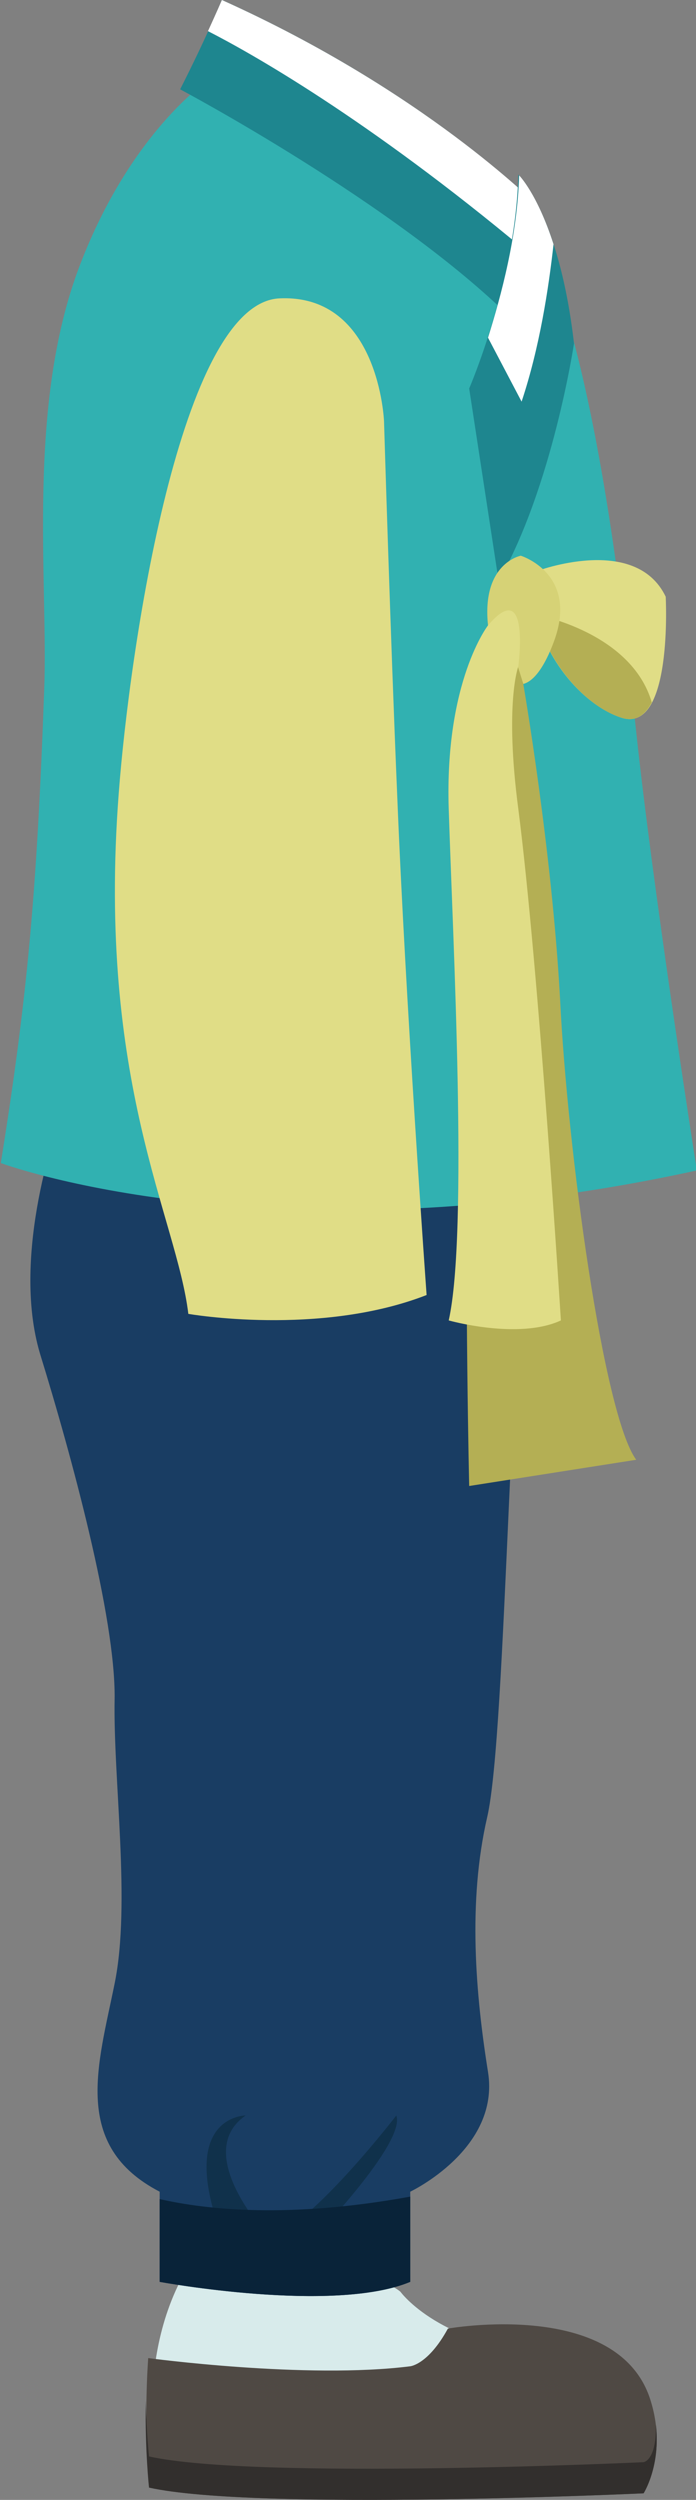 <?xml version="1.0" encoding="utf-8"?>
<!-- Generator: Adobe Illustrator 26.0.3, SVG Export Plug-In . SVG Version: 6.00 Build 0)  -->
<svg version="1.1" id="레이어_1" xmlns="http://www.w3.org/2000/svg" xmlns:xlink="http://www.w3.org/1999/xlink" x="0px"
	 y="0px" viewBox="0 0 85 305" style="enable-background:new 0 0 85 305;" xml:space="preserve">
<rect x="0" y="0" width="85" height="305" fill="#808080" stroke="none"/>
<g>
	<g>
		<path style="fill:#D8EBEB;" d="M48.9,279.6c0,0,4.8,6.7,18.6,7.6c13.9,1,9.2,15.5,9.2,15.5s-17.5,2.6-27.9,1.3
			c-10.4-1.3-20.4,1-29.5-1.9c0,0-3.5-15.5,4.7-27.1C24.2,274.9,44.4,275.9,48.9,279.6z"/>
		<path style="fill:#4F4944;" d="M18.1,287.7c0,0,19.3,2.6,32,1c0,0,2.2-0.2,4.6-4.6c0,0,20.7-3.7,24.7,8.6
			c2.2,6.8-0.8,11.5-0.8,11.5s-47.3,2.2-60.4-0.7C18.3,303.5,17.5,296.4,18.1,287.7z"/>
		<path style="fill:#322F2D;" d="M78.6,304.2c0,0,2.1-3.3,1.5-8.4c0.1,4.4-1.5,4.6-1.5,4.6s-47.3,2.2-60.4-0.7c0,0-0.3-2.7-0.4-6.8
			c-0.1,6.1,0.4,10.6,0.4,10.6C31.3,306.4,78.6,304.2,78.6,304.2z"/>
	</g>
	<g>
		<path style="fill:#193D63;" d="M7.3,136.6c0,0-6.1,16.3-2.4,28.6c3.8,12.3,9.2,32.1,9.1,42c-0.2,9.9,2,25,0,34.8
			c-2,9.9-5.3,19.8,5.5,25.4v11c0,0,21.2,3.9,30.6,0v-11c0,0,11-5.2,9.5-14.6c-1.5-9.4-2.5-20.7-0.1-31.1
			c2.4-10.4,2.7-63.1,5.8-81.5L7.3,136.6z"/>
		<path style="fill:#10314B;" d="M38.3,273.1c0,0,11.3-11.7,10.1-15c0,0-9.9,12.9-15.4,15c0,0-9.8-10.3-3-15c0,0-8.9,0-2.4,16
			C27.6,274.1,33.5,278.5,38.3,273.1z"/>
		<path style="fill:#092339;" d="M50.1,278.4V268c-14.8,2.7-24.9,1.6-30.6,0.3v10.1C19.5,278.4,40.7,282.3,50.1,278.4z"/>
	</g>
</g>
<g>
	<path style="fill:#31B1B1;" d="M26.2,9.2c0,0-10,6.2-16.5,23.3C3.2,49.6,5.9,70.9,5.4,84.1c-0.9,25.1-2.1,37.8-5.3,57.8
		c0,0,33,12.3,85,0.9c0,0-4.7-29.9-7-49.9c-1.5-12.8-5.2-56.4-16.1-70.7L26.2,9.2z"/>
	<g>
		<path style="fill:#1E868F;" d="M27.1,0c0,0-1.8,4.4-5.1,10.9c0,0,26.4,14,40.5,28l2.8-14.1C65.3,24.9,52,11.2,27.1,0z"/>
		<path style="fill:#FFFFFF;" d="M27.1,0c0,0-0.6,1.4-1.7,3.8c5.1,2.6,19.4,10.6,38.8,26.8l1.2-5.8C65.3,24.9,52,11.2,27.1,0z"/>
		<path style="fill:#1E868F;" d="M63.3,21.3c0,0,5,4.9,6.8,20.6c0,0-2.6,17.4-9.2,29l-3.6-23.5C57.3,47.4,63,34.2,63.3,21.3z"/>
		<path style="fill:#FFFFFF;" d="M59.6,41.2l4.1,7.8c2.2-6.6,3.3-13.8,3.9-19.2c-2-6.2-4.2-8.4-4.2-8.4
			C63.2,28.7,61.2,36.1,59.6,41.2z"/>
	</g>
	<g>
		<path style="fill:#E0DD86;" d="M65.5,69.7c0,0,12.1-4.6,15.8,3.1c0,0,0.9,16.6-5.3,14.8C69.9,85.7,63.7,76.7,65.5,69.7z"/>
		<path style="fill:#B4AF54;" d="M65.5,75C65.5,75,65.5,75,65.5,75c1.2,5.6,5.9,11.2,10.5,12.6c1.7,0.5,2.8-0.4,3.6-1.9
			C77.1,77.1,65.5,75,65.5,75z"/>
		<path style="fill:#D6D276;" d="M63.6,67.8c0,0-4.8,0.9-4,8.5c0.9,7.5,4.8,10.6,8,2.1C70.8,70,63.6,67.8,63.6,67.8z"/>
		<path style="fill:#B4AF54;" d="M63.9,83.4c0,0,3.5,20.2,4.5,38.5c0.9,18.4,5.3,50.8,9.3,56.2l-20.4,3.2c0,0-2.1-89.8,4.3-105.2
			L63.9,83.4z"/>
		<path style="fill:#E0DD86;" d="M59.6,76.3c0,0-5.3,6.8-4.8,22.4c0.5,15.7,2.4,51.7,0,62.4c0,0,8.5,2.4,13.7,0c0,0-2.7-43-5.2-62.4
			c-1.7-12.9,0-17.4,0-17.4S64.8,70.2,59.6,76.3z"/>
	</g>
</g>
<g>
	<g>
		<path style="fill:#E0DD86;" d="M46.9,51.4c0,0-0.6-15.5-12.7-15C22,36.8,15.8,79.5,14.5,96.8c-2.7,35.3,7.1,51.8,8.5,63.5
			c0,0,16,2.8,29.1-2.3c0,0-2.6-36-3.6-61.2C47.7,78,46.9,51.4,46.9,51.4z"/>
	</g>
</g>
</svg>
